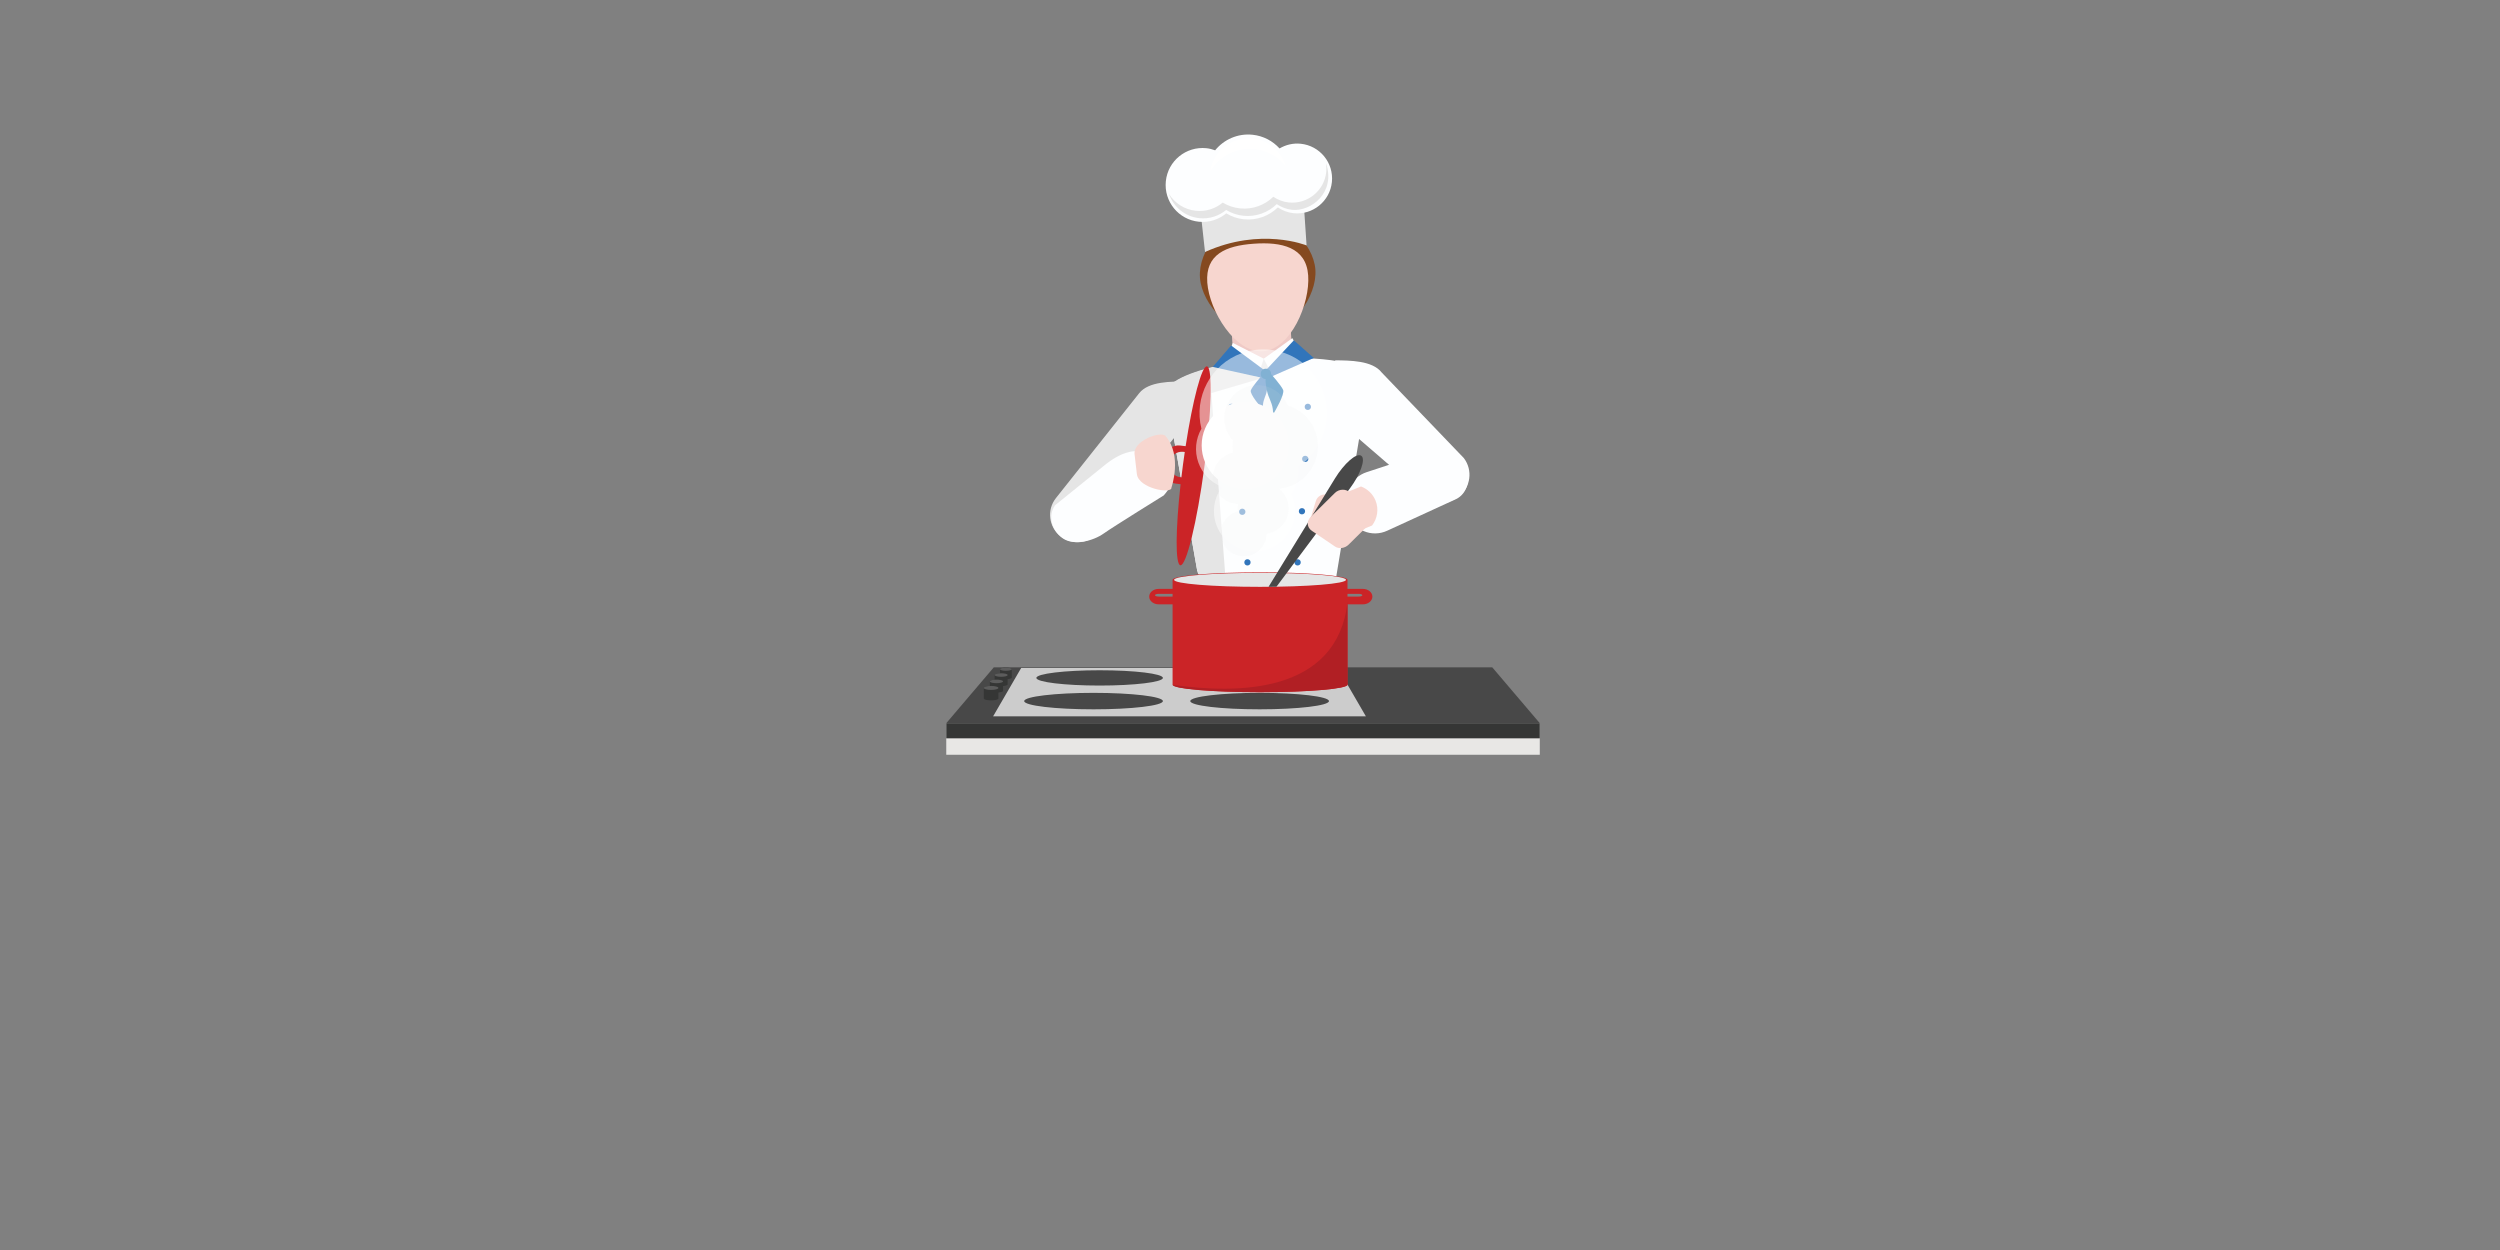 <?xml version="1.0" encoding="utf-8"?>
<!-- Generator: Adobe Illustrator 16.0.0, SVG Export Plug-In . SVG Version: 6.00 Build 0)  -->
<!DOCTYPE svg PUBLIC "-//W3C//DTD SVG 1.1//EN" "http://www.w3.org/Graphics/SVG/1.1/DTD/svg11.dtd">
<svg version="1.1" id="Layer_1" xmlns:x="http://ns.adobe.com/Extensibility/1.0/" xmlns:i="http://ns.adobe.com/AdobeIllustrator/10.0/" xmlns:graph="http://ns.adobe.com/Graphs/1.0/"
	 xmlns="http://www.w3.org/2000/svg" xmlns:xlink="http://www.w3.org/1999/xlink" xmlns:a="http://ns.adobe.com/AdobeSVGViewerExtensions/3.0/"
	 x="0px" y="0px" width="200px" height="100px" viewBox="0 0 200 100" enable-background="new 0 0 200 100" xml:space="preserve">
<rect x="0" y="0" width="200" height="100" fill="#808080" stroke="none"/>
<g>
	<g>
		<g>
			<rect x="75.701" y="57.855" fill="#E8E7E5" width="47.482" height="2.526"/>
			<polygon fill="#484848" points="123.183,57.855 75.701,57.855 79.505,53.385 119.379,53.385 			"/>
			<rect x="75.701" y="57.855" fill="#353635" width="47.482" height="1.212"/>
			<polygon fill="#CCCCCC" points="109.27,57.305 79.45,57.305 81.695,53.436 107.024,53.436 			"/>
			<ellipse fill="#484848" cx="87.97" cy="54.233" rx="5.06" ry="0.612"/>
			<ellipse fill="#484848" cx="87.483" cy="56.087" rx="5.547" ry="0.659"/>
			<ellipse fill="#484848" cx="100.283" cy="54.233" rx="5.06" ry="0.612"/>
			<ellipse fill="#484848" cx="100.77" cy="56.087" rx="5.547" ry="0.659"/>
			<g>
				<path fill="#353635" d="M80.002,54.209c0,0.07,0.21,0.127,0.47,0.127c0.258,0,0.469-0.057,0.469-0.127c0-0.057,0-0.615,0-0.672
					c0-0.068-0.211-0.126-0.469-0.126c-0.259,0-0.47,0.058-0.47,0.126C80.002,53.594,80.002,54.152,80.002,54.209z"/>
				<ellipse fill="#5C5C5C" cx="80.472" cy="53.537" rx="0.469" ry="0.126"/>
			</g>
			<g>
				<path fill="#353635" d="M79.569,54.75c0,0.077,0.233,0.141,0.522,0.141c0.288,0,0.522-0.063,0.522-0.141
					c0-0.063,0-0.684,0-0.747c0-0.078-0.234-0.141-0.522-0.141c-0.289,0-0.522,0.063-0.522,0.141
					C79.569,54.066,79.569,54.688,79.569,54.75z"/>
				<ellipse fill="#5C5C5C" cx="80.091" cy="54.003" rx="0.522" ry="0.141"/>
			</g>
			<g>
				<path fill="#353635" d="M79.188,55.267c0,0.078,0.236,0.142,0.527,0.142c0.292,0,0.528-0.063,0.528-0.142
					c0-0.063,0-0.691,0-0.754c0-0.08-0.236-0.143-0.528-0.143c-0.291,0-0.527,0.063-0.527,0.143
					C79.188,54.575,79.188,55.203,79.188,55.267z"/>
				<ellipse fill="#5C5C5C" cx="79.716" cy="54.513" rx="0.527" ry="0.143"/>
			</g>
			<g>
				<path fill="#353635" d="M78.702,55.873c0,0.088,0.262,0.159,0.586,0.159c0.324,0,0.586-0.071,0.586-0.159
					c0-0.069,0-0.768,0-0.838c0-0.088-0.262-0.159-0.586-0.159c-0.324,0-0.586,0.071-0.586,0.159
					C78.702,55.105,78.702,55.804,78.702,55.873z"/>
				<ellipse fill="#5C5C5C" cx="79.288" cy="55.035" rx="0.586" ry="0.159"/>
			</g>
		</g>
		<g>
			<g>
				<g>
					<g>
						<g>
							<g>
								
									<rect x="98.735" y="24.356" transform="matrix(0.997 -0.072 0.072 0.997 -1.808 7.362)" fill="#EFCAC6" width="4.728" height="8.746"/>
								<g>
									<path fill="#85491F" d="M105.231,21.573c0.157,2.168-1.916,5.015-4.292,5.187c-2.376,0.172-4.786-2.375-4.943-4.543
										c-0.156-2.167,1.882-4.76,4.258-4.932C102.631,17.113,105.074,19.405,105.231,21.573z"/>
									<path fill="#F7D6CF" d="M104.654,22.026c0.163,2.259-1.389,5.914-3.617,6.075c-2.229,0.161-4.291-3.232-4.454-5.491
										c-0.164-2.259,1.48-2.951,3.709-3.112C102.521,19.335,104.491,19.766,104.654,22.026z"/>
									<path fill="#E5E5E5" d="M104.526,19.635c0,0-3.662-1.498-8.125,0.526l-0.436-3.975l8.293-0.538L104.526,19.635z"/>
									<path fill="#FDFEFF" d="M104.054,11.499c-0.614-0.062-1.196,0.086-1.691,0.376c-0.544-0.598-1.299-1.008-2.167-1.096
										c-1.186-0.12-2.288,0.385-2.986,1.246c-0.224-0.081-0.456-0.145-0.704-0.169c-1.625-0.165-3.076,1.018-3.24,2.643
										c-0.165,1.625,1.018,3.075,2.643,3.24c0.823,0.084,1.6-0.181,2.188-0.671c0.417,0.253,0.894,0.422,1.412,0.475
										c1.043,0.106,2.023-0.272,2.719-0.951c0.367,0.246,0.791,0.418,1.262,0.466c1.535,0.156,2.906-0.962,3.062-2.497
										C106.707,13.025,105.589,11.655,104.054,11.499z"/>
									<path fill="#E5E5E5" d="M106.085,13.181c0.023,0.187,0.036,0.375,0.016,0.57c-0.152,1.504-1.496,2.599-2.999,2.446
										c-0.461-0.046-0.877-0.215-1.236-0.457c-0.682,0.665-1.641,1.036-2.663,0.932c-0.507-0.052-0.974-0.218-1.384-0.465
										c-0.577,0.48-1.337,0.739-2.143,0.657c-0.928-0.094-1.704-0.62-2.161-1.354c0.354,1.036,1.274,1.826,2.434,1.944
										c0.806,0.082,1.566-0.177,2.144-0.657c0.409,0.248,0.876,0.414,1.383,0.465c1.022,0.104,1.982-0.267,2.664-0.932
										c0.36,0.241,0.775,0.41,1.236,0.457c1.504,0.153,3.499-1.382,2.71-3.71C106.087,13.111,106.085,13.146,106.085,13.181z"/>
									<path fill="#FFFFFF" d="M99.717,11.92c1.253-0.091,2.403,0.458,3.137,1.366c-0.409-1.364-1.718-2.314-3.198-2.207
										c-1.48,0.107-2.637,1.235-2.847,2.644C97.404,12.719,98.464,12.011,99.717,11.92z"/>
								</g>
							</g>
							<g>
								
									<ellipse transform="matrix(0.997 -0.08 0.08 0.997 -2.15 8.252)" fill="#FDFEFF" cx="101.412" cy="30.833" rx="8.161" ry="2.145"/>
								<path fill="#FDFEFF" d="M106.893,46.169c-0.071,0.952-2.613,1.59-5.679,1.426c-3.066-0.164-5.494-1.069-5.423-2.022
									c0.071-0.952,3.07-1.59,5.671-1.426C104.062,44.311,106.964,45.216,106.893,46.169z"/>
								<polygon fill="#FDFEFF" points="106.893,46.169 95.779,45.671 93.278,31.489 109.547,30.177 								"/>
							</g>
							<path fill="#E5E5E5" d="M101.51,28.679l-0.765,0.031l-2.771,0.433c-2.831,0.562-4.767,1.473-4.696,2.347l2.501,14.182
								l0.02,0.001c0.059,0.556,0.951,1.087,2.307,1.455l-1.195-15.681l4.86-1.43L101.51,28.679z"/>
							<polygon fill="#FDFEFF" points="98.628,27.433 97.937,29.117 100.615,30.163 101.102,28.695 							"/>
							<polygon fill="#FDFEFF" points="103.387,27.051 104.291,28.631 101.771,30.016 101.102,28.695 							"/>
							<g>
								<polygon fill="#3175BB" points="98.486,27.639 101.219,29.666 101.24,30.285 97.019,29.353 								"/>
								<polygon fill="#3175BB" points="103.508,27.224 101.182,29.707 101.271,30.32 105.102,28.638 								"/>
								<path fill="#3175BB" d="M100.941,30.05c0,0-0.769,0.875-0.875,1.174c-0.107,0.299,0.789,1.344,1.003,1.58
									c-0.128-0.534,0.113-0.972,0.213-1.281C101.398,31.163,101.603,29.901,100.941,30.05z"/>
								<path fill="#0363A6" d="M101.646,29.875c0,0,0.864,0.972,1.005,1.319c0.14,0.347-0.633,1.681-0.818,1.981
									c0.066-0.649-0.225-1.149-0.358-1.509C101.317,31.247,100.971,29.759,101.646,29.875z"/>
								<circle fill="#0363A6" cx="101.271" cy="29.912" r="0.416"/>
							</g>
							<circle fill="#3175BB" cx="98.511" cy="32.547" r="0.25"/>
							<circle fill="#3175BB" cx="104.624" cy="32.547" r="0.25"/>
							<circle fill="#3175BB" cx="98.914" cy="36.735" r="0.25"/>
							<circle fill="#3175BB" cx="104.417" cy="36.713" r="0.25"/>
							<circle fill="#3175BB" cx="99.382" cy="40.943" r="0.25"/>
							<circle fill="#3175BB" cx="104.156" cy="40.9" r="0.25"/>
							<circle fill="#3175BB" cx="99.795" cy="44.989" r="0.25"/>
							<circle fill="#3175BB" cx="103.808" cy="44.989" r="0.25"/>
						</g>
					</g>
					<path fill="#E5E5E5" d="M87.965,42.538c-0.755,0.952-2.148,1.12-3.112,0.375l0,0c-0.963-0.745-1.131-2.12-0.375-3.072
						l6.66-8.389c0.755-0.952,2.57-0.934,3.787-0.933l-0.675,0.558c0.962,0.745,1.13,2.12,0.375,3.072L87.965,42.538z"/>
					<path fill="#FDFEFF" d="M113.604,39.324c0.741,0.966,2.124,1.149,3.091,0.41l0,0c0.966-0.741,1.149-2.124,0.409-3.091
						l-6.565-6.839c-0.74-0.966-2.546-0.967-3.756-0.979l0.666,0.569c-0.967,0.74-1.706,2.827-0.966,3.793L113.604,39.324z"/>
				</g>
			</g>
			<g>
				<path fill="#FDFEFF" d="M117.282,37.276c0.42,1.049,0.084,2.233-0.8,2.654l-5.48,2.516c-1.27,0.601-2.759-0.026-3.233-1.422l0,0
					c-0.467-1.373,0.276-2.832,1.569-3.253l5.591-1.835C115.837,35.638,116.868,36.239,117.282,37.276L117.282,37.276z"/>
				<g>
					<path fill="#F7D6CF" d="M106.563,42.138c-0.119,0.394-0.535,0.616-0.929,0.497l-0.333-0.101
						c-0.394-0.119-0.616-0.535-0.496-0.929l0.462-1.52c0.118-0.394,0.535-0.616,0.928-0.496l0.333,0.101
						c0.395,0.12,0.616,0.536,0.497,0.929L106.563,42.138z"/>
					<path fill="#F7D6CF" d="M110.046,40.055c-0.219-0.548-0.652-0.942-1.164-1.137l-2.799,1.122l1.202,2.996l2.478-0.994
						C110.186,41.492,110.321,40.745,110.046,40.055z"/>
				</g>
			</g>
		</g>
		<g>
			<g>
				<path fill="#CB2427" d="M107.8,46.388c0-0.333-3.133-0.604-6.997-0.604c-3.865,0-6.997,0.27-6.997,0.604c0,0.273,0,8.11,0,8.385
					c0,0.332,3.132,0.603,6.997,0.603c3.864,0,6.997-0.271,6.997-0.603C107.8,54.498,107.8,46.661,107.8,46.388z"/>
				<ellipse fill="#E5E5E5" cx="100.803" cy="46.388" rx="6.876" ry="0.56"/>
				<path fill="#CB2427" d="M95.646,47.111H92.69c-0.417,0-0.754,0.277-0.754,0.618s0.337,0.618,0.754,0.618h2.955
					c0.417,0,0.754-0.277,0.754-0.618S96.062,47.111,95.646,47.111z M95.295,47.726h-2.594c-0.167,0-0.302-0.049-0.302-0.109
					s0.135-0.109,0.302-0.109h2.594c0.166,0,0.301,0.049,0.301,0.109S95.461,47.726,95.295,47.726z"/>
				<path fill="#CB2427" d="M109.036,47.111h-2.955c-0.417,0-0.754,0.277-0.754,0.618s0.337,0.618,0.754,0.618h2.955
					c0.416,0,0.754-0.277,0.754-0.618S109.452,47.111,109.036,47.111z M108.687,47.726h-2.595c-0.166,0-0.302-0.049-0.302-0.109
					s0.136-0.109,0.302-0.109h2.595c0.166,0,0.301,0.049,0.301,0.109S108.853,47.726,108.687,47.726z"/>
			</g>
			<path fill="#B11F24" d="M93.813,54.784c0.076,0.327,3.173,0.591,6.99,0.591c3.864,0,6.997-0.271,6.997-0.603v-6.589
				C106.955,55.525,98.933,55.525,93.813,54.784z"/>
		</g>
		<path fill="#484848" d="M108.898,36.458c-0.385-0.261-1.377,0.637-2.093,1.806l-5.322,8.681c0.216-0.001,0.426-0.004,0.635-0.008
			l5.877-7.867C108.815,37.972,109.283,36.719,108.898,36.458z"/>
		<path fill="#F7D6CF" d="M107.886,43.574c-0.293,0.29-0.769,0.362-1.073,0.156l-1.866-1.265c-0.392-0.266-0.439-0.77-0.09-1.116
			l1.93-1.91c0.349-0.346,0.907-0.348,1.234-0.017l1.556,1.571c0.254,0.257,0.216,0.693-0.076,0.982L107.886,43.574z"/>
		<path fill="#FDFEFF" d="M84.986,43.042c0.896,0.655,2.472,0.236,3.313-0.363c0.754-0.537,4.802-3.046,4.802-3.046
			c0.981-1.106,0.998-2.116-0.22-2.906l0,0c-1.198-0.777-2.504-1.06-4.352,0.361l-4.126,3.334
			C83.831,41.242,84.1,42.394,84.986,43.042L84.986,43.042z"/>
		<path fill="#CB2427" d="M96.346,37.381c0.587-4.395,0.682-8.008,0.21-8.071c-0.417-0.056-1.139,2.699-1.706,6.385l-0.443-0.054
			c-0.606-0.074-1.157,0.357-1.231,0.963l-0.104,0.85c-0.074,0.606,0.357,1.158,0.963,1.232l0.412,0.051
			c-0.407,3.647-0.429,6.432-0.016,6.487C94.901,45.287,95.759,41.775,96.346,37.381z M94.431,38.177
			c-0.561-0.069-0.959-0.579-0.891-1.139c0.069-0.561,0.58-0.959,1.14-0.891l0.102,0.013c-0.048,0.326-0.096,0.656-0.141,0.993
			c-0.047,0.351-0.089,0.695-0.13,1.034L94.431,38.177z"/>
		<path fill="#F7D6CF" d="M93.237,34.877c1.373,1.576,0.479,4.128,0.479,4.128c0.064,0.547-2.631,0.088-2.767-1.085l-0.184-1.579
			C90.638,35.245,92.875,34.462,93.237,34.877z"/>
	</g>
	<circle fill="#FFFFFF" cx="99.61" cy="35.63" r="3.477"/>
	<g>
		<path opacity="0.5" fill="#FFFFFF" d="M105.874,31.329c-0.955-2.653-3.881-4.03-6.535-3.074c-2.491,0.897-3.855,3.528-3.225,6.042
			c-0.458,0.799-0.577,1.787-0.24,2.721c0.314,0.875,0.966,1.529,1.754,1.875c0.021,0.05,0.041,0.101,0.063,0.149
			c-0.574,0.834-0.754,1.922-0.384,2.948c0.609,1.691,2.474,2.569,4.165,1.959c1.692-0.609,2.569-2.474,1.96-4.165
			c-0.031-0.087-0.068-0.171-0.106-0.254c0.438-0.636,0.645-1.42,0.555-2.211C105.804,36.051,106.689,33.593,105.874,31.329z"/>
		<path opacity="0.1" fill="#E5E5E5" d="M105.399,35.21c-0.195-1.354-1.161-2.404-2.389-2.778c-0.455-1.082-1.588-1.769-2.804-1.594
			c-1.445,0.208-2.448,1.549-2.24,2.994c0.079,0.548,0.322,1.032,0.671,1.411c-0.042,0.306-0.044,0.621,0.002,0.941
			c0.001,0.006,0.002,0.012,0.004,0.018c-1.045,0.246-1.751,1.244-1.595,2.326c0.147,1.021,1.008,1.758,2.004,1.79
			c-0.034,0.188-0.045,0.382-0.023,0.581c-0.888,0.236-1.482,1.097-1.348,2.028c0.145,1.003,1.076,1.7,2.079,1.556
			c0.904-0.13,1.553-0.9,1.569-1.785c0.003-0.001,0.007,0,0.011-0.001c1.114-0.16,1.887-1.193,1.727-2.308
			c-0.076-0.532-0.355-0.981-0.744-1.293c0.062-0.005,0.122-0.008,0.184-0.017C104.374,38.809,105.669,37.077,105.399,35.21z"/>
	</g>
</g>
</svg>
